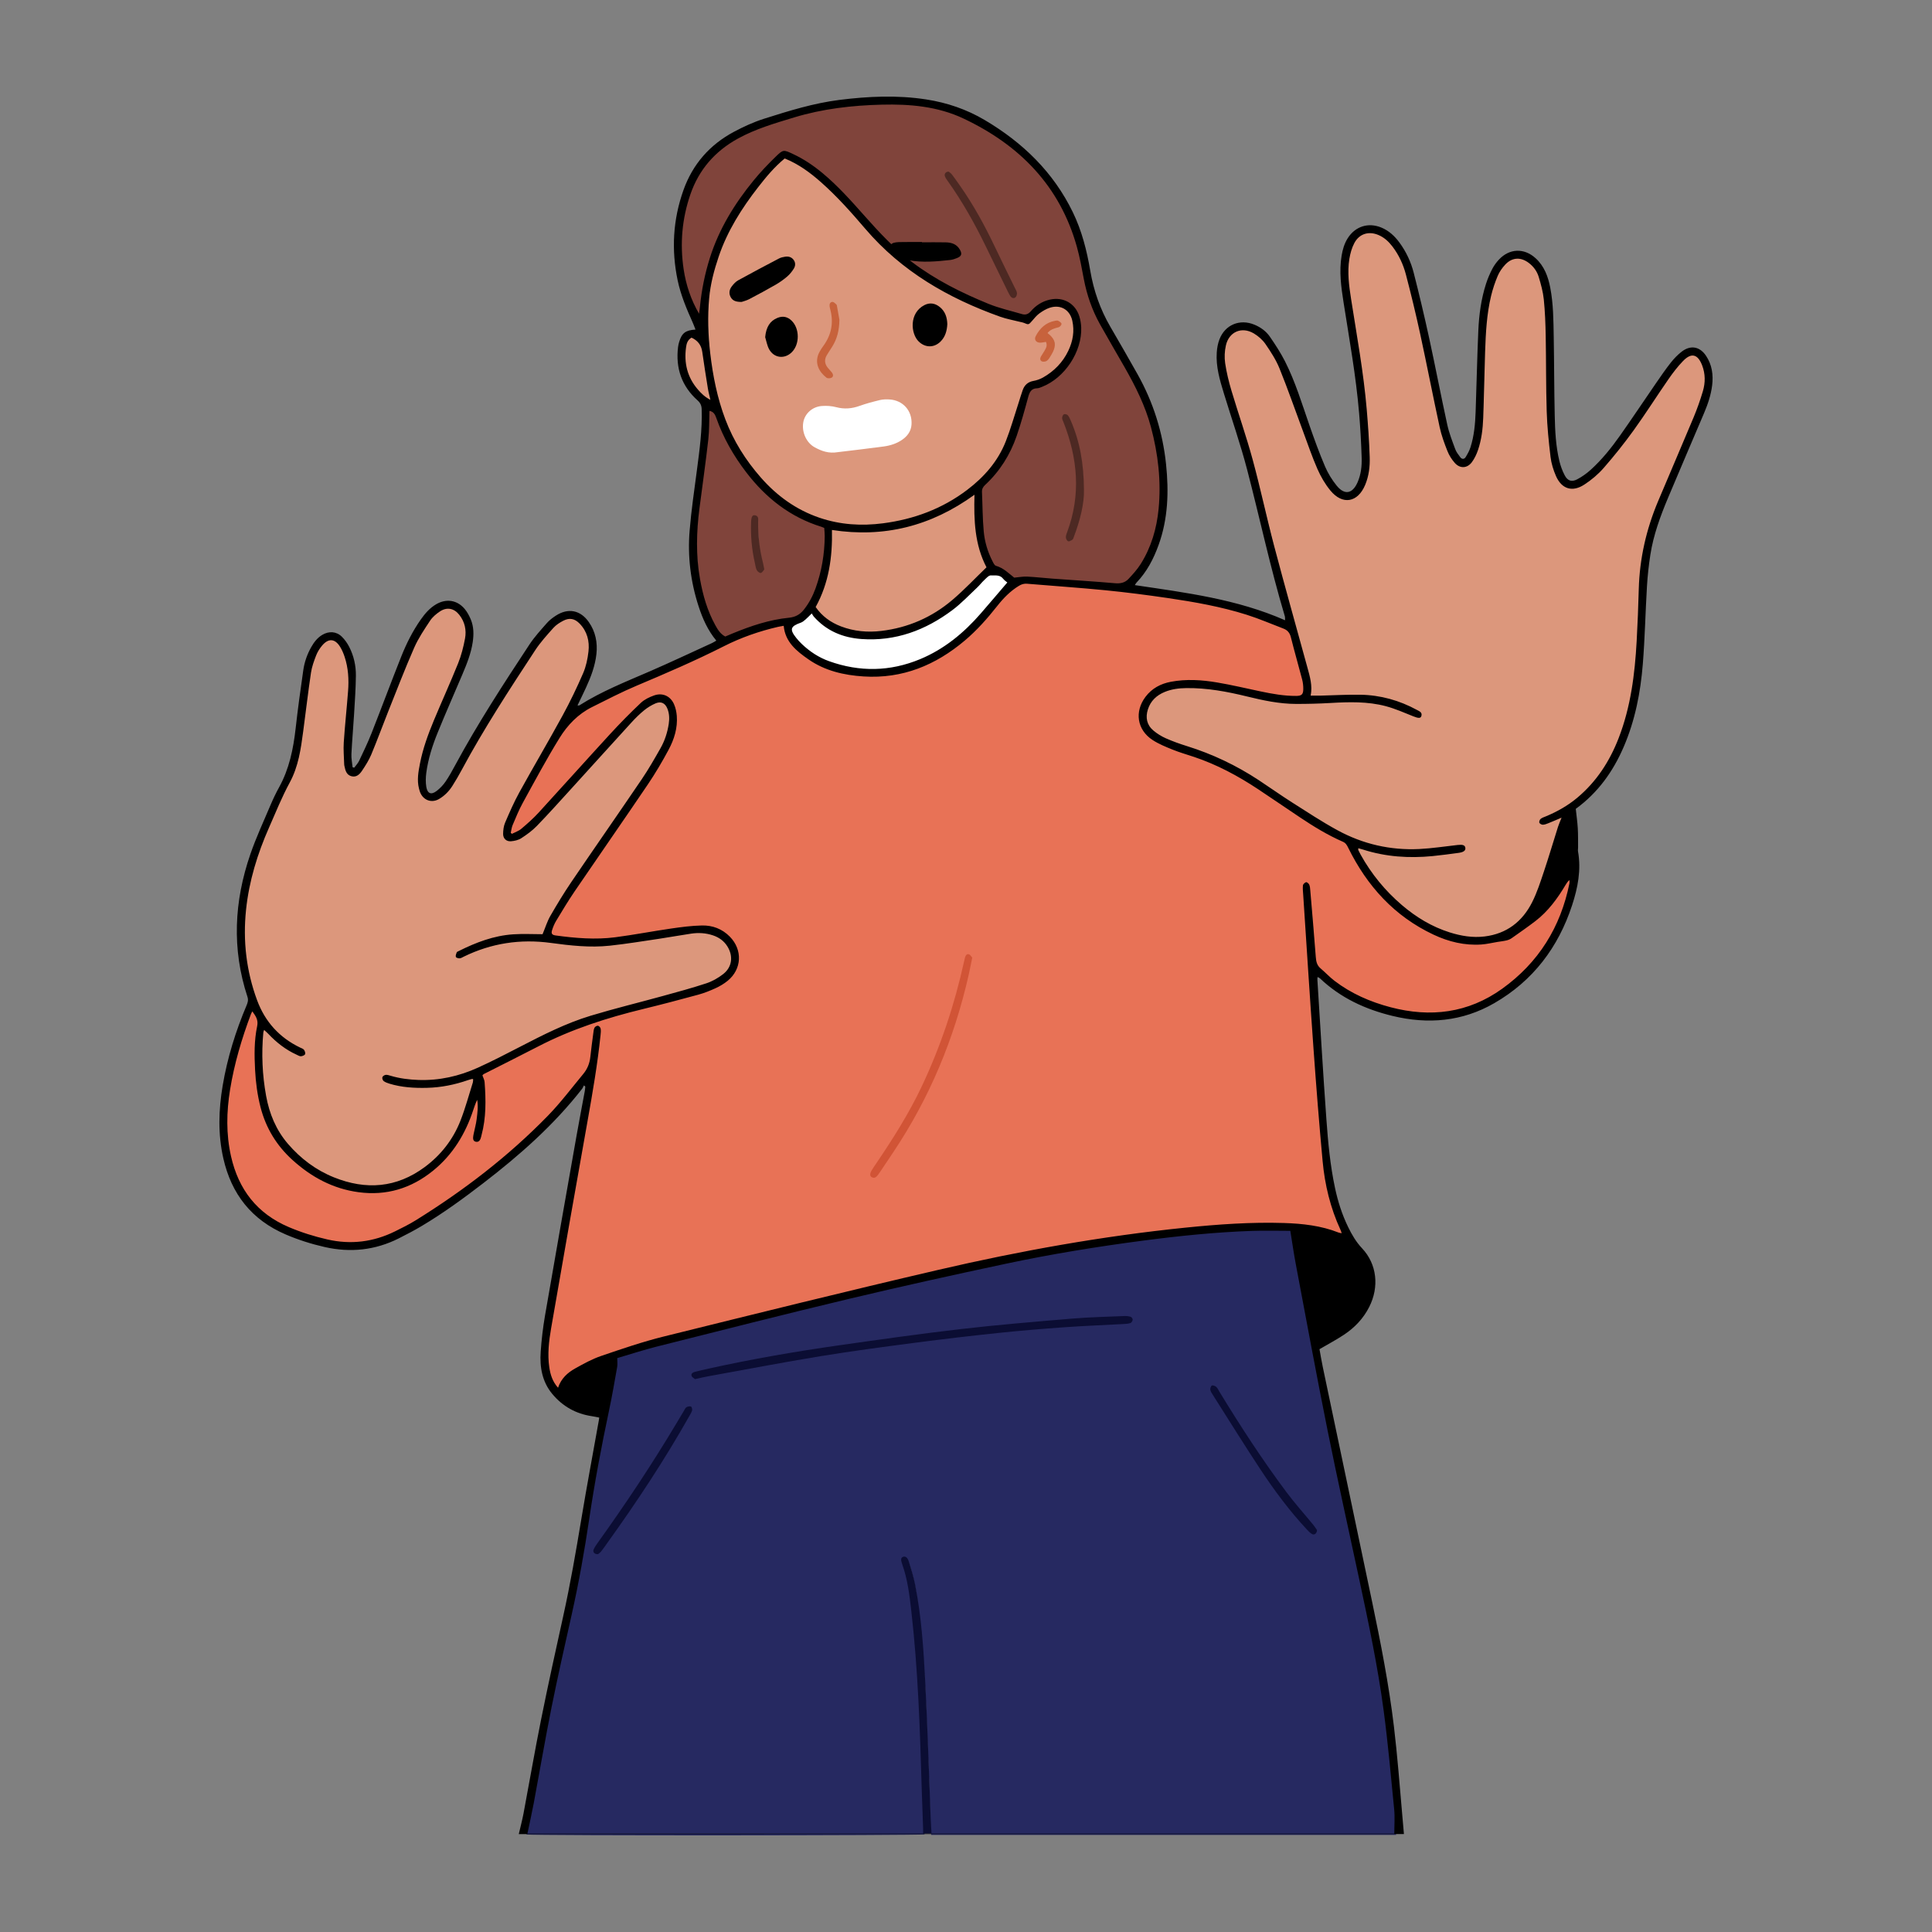 <?xml version="1.0" encoding="utf-8"?>
<!-- Generator: Adobe Illustrator 27.5.0, SVG Export Plug-In . SVG Version: 6.00 Build 0)  -->
<svg version="1.1" xmlns="http://www.w3.org/2000/svg" xmlns:xlink="http://www.w3.org/1999/xlink" x="0px" y="0px"
	 viewBox="0 0 2000 2000" style="enable-background:new 0 0 2000 2000;" xml:space="preserve">
<rect x="0" y="0" width="2000" height="2000" fill="#808080" stroke="none"/>
<g id="Layer_1">
</g>
<g id="Layer_2">
	<g>
		<path style="fill:#E87256;" d="M529.142,864.068c-1.744-4.498-0.243-8.161,1.268-11.495c4.76-10.505,9.448-21.085,14.972-31.193
			c10.532-19.273,21.058-38.593,32.664-57.222c8.852-14.209,20.361-26.453,35.758-33.978c17.527-8.566,35.09-17.122,53.027-24.769
			c26.945-11.487,53.834-23.031,79.93-36.386c18.84-9.641,38.746-16.541,59.325-21.462c2.321-0.555,4.742-0.694,7.569-1.089
			c-0.319,14.979,9.779,23.048,19.441,31.075c14.235,11.825,31.208,17.507,49.267,20.176c44.73,6.61,83.069-7.396,116.798-36.32
			c13.556-11.625,25.004-25.172,36.141-39.014c5.779-7.183,12.802-12.859,20.502-17.835c2.43-1.57,4.759-1.796,7.543-1.556
			c22.06,1.897,44.133,3.651,66.204,5.429c47.974,3.864,95.567,10.331,142.46,21.336c19.888,4.667,39.325,10.77,57.84,19.64
			c4.88,2.338,7.297,5.537,8.576,10.768c3.266,13.354,7.268,26.526,10.769,39.825c1.066,4.047,1.887,8.253,2.066,12.419
			c0.303,7.04-1.935,9.041-8.939,9.124c-14.979,0.177-29.521-2.719-43.987-6.185c-17.688-4.238-35.423-8.357-53.632-9.491
			c-10.838-0.675-21.771-1.291-32.494,1.316c-14.479,3.52-25.482,11.279-30.166,26.067c-3.551,11.21,0.219,22.401,9.593,29.649
			c7.475,5.78,16.005,9.461,24.89,12.423c19.156,6.385,38.358,12.648,56.308,22.109c20.471,10.789,39.483,23.888,58.52,36.95
			c19.778,13.571,39.769,26.785,61.689,36.778c1.427,0.651,3.001,1.971,3.569,3.362c7.307,17.904,18.364,33.401,30.846,47.919
			c14.318,16.654,31.195,30.247,50.649,40.504c18.198,9.595,37.451,15.116,58.21,13.528c5.471-0.419,10.834-2.19,16.262-3.262
			c2.515-0.497,5.094-0.689,7.593-1.245c1.465-0.326,3.024-0.836,4.211-1.71c10.712-7.891,21.869-15.287,31.875-24
			c11.295-9.835,19.303-22.527,26.531-35.61c0.923-1.671,1.932-3.295,2.901-4.941c0.478,0.065,0.957,0.131,1.435,0.196
			c0,1.777,0.225,3.587-0.034,5.325c-3.805,25.477-13.506,48.659-27.916,69.856c-14.033,20.643-31.438,37.887-53.18,50.436
			c-20.209,11.665-41.855,17.437-65.373,17.469c-34.673,0.047-65.954-10.29-94.55-29.157c-7.702-5.082-14.1-12.121-21.232-18.102
			c-2.569-2.154-2.723-4.973-2.945-7.808c-0.966-12.367-1.733-24.75-2.771-37.111c-1.056-12.576-2.299-25.137-3.591-37.691
			c-0.162-1.572-1.126-3.062-1.833-4.887c-4.291,1.926-3.203,5.186-3.109,7.745c0.221,5.972,0.827,11.931,1.307,17.893
			c0.853,10.594,1.776,21.182,2.582,31.78c1.209,15.897,2.44,31.794,3.476,47.703c0.778,11.947,1.183,23.917,1.9,35.868
			c1.075,17.907,2.3,35.804,3.417,53.709c0.676,10.842,1.013,21.712,1.949,32.531c2.537,29.341,4.409,58.768,10.186,87.735
			c2.744,13.761,7.131,27.003,12.64,39.888c1.123,2.627,2.231,5.261,3.8,8.963c-2.399-0.268-4.096-0.105-5.503-0.668
			c-19.488-7.793-39.952-9.888-60.654-10.174c-14.432-0.199-28.901-0.257-43.304,0.535c-18.34,1.008-36.65,2.728-54.934,4.533
			c-15.643,1.545-31.279,3.322-46.835,5.569c-27.847,4.022-55.764,7.766-83.412,12.912c-43.145,8.03-86.162,16.798-129.097,25.896
			c-29.057,6.157-57.93,13.215-86.798,20.23c-57.536,13.98-115.05,28.058-172.498,42.398c-28.616,7.143-57.17,14.617-84.762,25.241
			c-10.572,4.071-21.013,8.486-30.234,15.217c-6.701,4.892-12.898,10.293-14.888,20.531c-2.052-2.855-3.543-4.598-4.667-6.552
			c-4.515-7.849-6.624-16.33-6.855-25.401c-0.403-15.842,1.956-31.409,4.534-46.93c5.011-30.175,10.203-60.322,15.553-90.439
			c6.32-35.576,12.858-71.113,19.355-106.657c5.579-30.521,11.287-61.02,13.979-91.98c0.172-1.973,0.869-3.98,0.622-5.881
			c-0.152-1.169-1.634-2.165-2.519-3.239c-0.77,0.944-2.061,1.806-2.225,2.847c-0.968,6.12-1.657,12.284-2.474,18.428
			c-0.321,2.415-1.026,4.817-1.045,7.228c-0.081,10.43-5.447,18.423-11.428,26.311c-22.935,30.249-49.901,56.554-79.004,80.724
			c-23.401,19.434-47.66,37.766-73.063,54.528c-13.528,8.927-27.384,17.276-42.214,23.966c-20.421,9.213-41.458,12.153-63.572,7.881
			c-19.061-3.682-37.315-9.441-54.591-18.419c-25.389-13.195-40.794-34.145-48.618-61.228c-5.171-17.9-6.512-36.138-5.452-54.676
			c2.037-35.62,12.216-69.283,24.263-102.514c0.351-0.967,1.18-1.761,1.898-2.797c3.985,1.221,4.006,5.255,6.099,7.583
			c2.411,2.682,1.632,5.302,0.823,8.511c-1.341,5.324-2.003,10.908-2.222,16.411c-0.786,19.757-0.409,39.406,3.395,58.987
			c7.517,38.694,30.509,65.184,64.221,83.513c13.403,7.287,27.763,11.788,42.988,13.076c28.304,2.395,52.849-6.612,74.13-25.071
			c18.248-15.828,30.362-35.661,37.913-58.446c1.922-5.801,3.871-11.593,6.05-18.114c1.811,4.464,2.356,13.258,1.354,19.509
			c-1.262,7.87-2.671,15.715-4.008,23.573c-0.183,1.075-0.656,2.252-0.385,3.209c0.254,0.898,1.23,2.051,2.048,2.197
			c0.786,0.14,2.316-0.672,2.583-1.406c1.134-3.117,2.097-6.322,2.802-9.564c3.333-15.322,3.474-30.838,2.268-46.373
			c-0.246-3.168-1.731-6.24-2.92-10.298c0.651-0.548,1.773-1.916,3.218-2.648c17.017-8.621,34.246-16.838,51.102-25.761
			c34.354-18.186,70.736-30.6,108.383-39.836c23.245-5.703,46.346-12.042,69.338-18.696c6.712-1.942,13.284-5.258,19.136-9.131
			c22.207-14.698,16.999-38.973-0.196-50.754c-7.413-5.079-15.85-7.281-24.599-6.803c-10.149,0.554-20.274,1.991-30.343,3.487
			c-20.591,3.058-41.064,7.073-61.729,9.434c-16.525,1.888-33.217,0.657-49.754-1.547c-2.634-0.351-5.296-0.506-7.924-0.892
			c-4.54-0.667-5.999-2.559-4.348-6.79c2.085-5.344,4.276-10.794,7.391-15.564c13.713-21,27.685-41.833,41.732-62.613
			c20.018-29.612,40.328-59.028,60.217-88.726c8.29-12.379,15.323-25.497,18.667-40.248c1.535-6.77,2.211-13.535,0.511-20.405
			c-3.41-13.781-13.731-18.671-26.278-12.113c-10.002,5.228-17.728,13.267-25.208,21.5c-15.96,17.568-31.849,35.201-47.767,52.807
			c-12.343,13.652-24.48,27.498-37.11,40.878c-7.127,7.55-14.919,14.499-22.717,21.371
			C537.352,862.28,533.718,864.264,529.142,864.068z M1002.529,989.039c-0.891,2.14-2.004,4.144-2.574,6.292
			c-4.261,16.078-8.007,32.304-12.678,48.259c-13.343,45.581-32.103,88.826-57.283,129.163
			c-7.989,12.798-16.585,25.217-24.723,37.925c-1.234,1.927-4.457,4.601-1.211,6.726c2.683,1.756,4.167-1.71,5.432-3.566
			c16.375-24.029,32.611-48.164,45.701-74.202c15.772-31.373,28.945-63.831,38.518-97.63c4.404-15.549,7.573-31.448,11.348-47.177
			C1005.589,992.624,1006.339,990.496,1002.529,989.039z"/>
		<path style="fill:#262961;" d="M936.561,1612.877c-2.276,0.878-1.99,2.483-1.313,4.322c6.895,18.719,8.939,38.382,10.726,58.012
			c2.289,25.146,4.127,50.34,5.725,75.54c1.249,19.687,1.882,39.413,2.706,59.126c0.927,22.154,1.835,44.309,2.596,66.468
			c0.257,7.488,0.041,14.993,0.041,22.632c-4.338,1.195-404.876,1.481-412.062,0.112c2.118-9.72,4.474-19.392,6.31-29.162
			c5.773-30.717,11.002-61.54,17.101-92.191c6.49-32.618,13.414-65.159,20.736-97.6c7.032-31.156,13.47-62.414,18.099-94.011
			c6.686-45.642,15.078-90.96,24.617-136.083c2.474-11.705,4.392-23.534,6.325-35.345c0.429-2.62-0.159-5.407-0.333-9.357
			c5.853-1.853,12.674-4.327,19.66-6.171c37.09-9.792,74.131-19.789,111.359-29.031c54.231-13.464,108.552-26.58,162.937-39.411
			c57.613-13.593,115.477-26.073,173.909-35.667c31.256-5.132,62.575-9.97,93.98-14.068c21.509-2.807,43.214-4.111,64.831-6.08
			c20.341-1.853,40.745-2.816,61.14-2.052c18.14,0.679,36.333,1.797,53.737,7.871c8.667,3.025,16.612,7.189,23.562,13.377
			c15.973,14.221,17.554,37.111,9.89,53.843c-6.258,13.664-16.877,23.237-29.146,31.182c-5.906,3.825-11.952,7.57-19.817,9.537
			c-1.039-5.164-2.089-10.046-2.997-14.955c-5.486-29.648-10.873-59.314-16.506-88.934c-0.56-2.945,0.03-6.871-3.764-8.517
			c-3.016,1.364-2.2,3.728-1.836,5.815c4.043,23.146,7.931,46.323,12.259,69.416c7.106,37.914,14.301,75.814,21.848,113.643
			c6.03,30.231,12.659,60.342,18.986,90.513c10.649,50.783,21.499,101.527,31.825,152.376c7.282,35.855,12.612,72.036,16.27,108.46
			c2.414,24.035,5.568,48.007,5.238,72.238c-0.047,3.468-0.006,6.936-0.006,10.796c-160.169,0-320.526,0-481.249,0
			c-0.294-4.263-0.683-8.195-0.817-12.135c-0.51-15.078-0.853-30.162-1.417-45.239c-0.622-16.612-1.439-33.218-2.127-49.828
			c-0.239-5.767-0.273-11.543-0.523-17.31c-1.549-35.863-3.683-71.688-7.978-107.343c-1.883-15.631-4.193-31.217-9.044-46.278
			C940.193,1615.659,940.101,1615.689,936.561,1612.877z M716.336,1422.769c2.358,1.733,3.333,2.979,4.476,3.159
			c1.449,0.228,3.037-0.395,4.56-0.676c39.424-7.257,78.752-15.103,118.301-21.604c35.814-5.887,71.821-10.682,107.831-15.27
			c34.464-4.392,69.019-8.106,103.576-11.716c20.462-2.137,40.988-3.752,61.517-5.12c15.473-1.031,30.998-1.273,46.497-1.934
			c2.191-0.093,4.406-0.41,6.526-0.953c0.857-0.22,2.214-1.555,2.079-1.982c-0.342-1.081-1.225-2.33-2.219-2.774
			c-1.127-0.503-2.616-0.289-3.941-0.234c-5.971,0.25-11.941,0.534-17.909,0.844c-18.136,0.942-36.3,1.532-54.399,2.947
			c-22.498,1.759-44.971,3.95-67.404,6.417c-30.137,3.314-60.294,6.578-90.318,10.755c-42.54,5.917-85.04,12.202-127.415,19.19
			c-27.09,4.468-53.928,10.462-80.864,15.849C724.075,1420.298,721.019,1421.42,716.336,1422.769z M1253.887,1436.629
			c1.128,2.195,1.949,3.971,2.92,5.66c18.03,31.38,37.882,61.588,58.75,91.136c12.162,17.221,25.06,33.873,39.339,49.403
			c1.705,1.855,3.658,6.048,6.752,3.155c2.532-2.368-0.975-4.564-2.586-6.471c-6.291-7.45-12.889-14.657-18.889-22.332
			c-24.623-31.503-46.537-64.882-67.798-98.704c-4.131-6.572-8.141-13.221-12.219-19.827
			C1258.889,1436.595,1257.742,1434.186,1253.887,1436.629z M713.312,1456.199c-2.034,3.051-3.926,5.729-5.657,8.507
			c-15.473,24.834-30.519,49.946-46.494,74.452c-13.192,20.236-27.493,39.749-41.246,59.621c-1.671,2.415-4.166,4.68-2.833,8.933
			c1.588-0.654,3.122-0.895,4.078-1.768c1.45-1.327,2.557-3.051,3.708-4.679c25.094-35.491,49.987-71.118,72.119-108.575
			c5.976-10.114,11.789-20.325,17.722-30.464C715.874,1460.233,717.116,1458.374,713.312,1456.199z"/>
		<path style="fill:#DC977C;" d="M1595.93,852.317c8.241,0.152,14.65-5.94,22.518-7.678c0.244,0.679,0.791,1.414,0.606,1.8
			c-8.286,17.321-12.777,35.91-18.218,54.183c-3.484,11.7-7.094,23.351-12.85,34.211c-9.427,17.786-23.226,30.278-43.199,34.649
			c-16.722,3.66-33.077,1.072-48.976-4.783c-18.152-6.685-34.04-17.017-48.451-29.852c-16.43-14.634-29.572-31.801-40.225-50.956
			c-1.146-2.06-1.961-4.304-3.699-8.176c19.737,6.03,38.1,10.354,57.239,10.219c28.225-0.199,51.144-3.193,55.592-7.692
			c-0.631-3.003-2.908-2.956-5.186-2.677c-12.296,1.507-24.549,3.544-36.886,4.47c-14.41,1.082-28.799-0.06-43.036-2.777
			c-25.033-4.779-47.639-15.408-68.867-29.069c-18.667-12.013-36.968-24.594-55.464-36.875
			c-23.228-15.422-47.723-28.234-74.499-36.447c-7.631-2.341-15.149-5.114-22.554-8.097c-4.29-1.728-8.353-4.099-12.342-6.477
			c-12.297-7.331-15.067-22.618-4.735-35.706c5.223-6.617,12.333-10.098,20.283-11.841c9.826-2.154,19.842-2.002,29.823-1.336
			c21.999,1.468,43.291,6.882,64.663,11.814c14.329,3.306,28.895,4.763,43.53,4.645c12.163-0.099,24.309-1.541,36.477-1.966
			c26.432-0.924,52.304,1.501,76.354,13.893c1.964,1.012,4.213,1.469,6.636,2.287c0.821-4.367-1.972-5.102-3.917-6.13
			c-10.835-5.726-22.178-10.129-34.182-12.77c-16.207-3.565-32.624-3.292-49.05-2.747c-9.025,0.299-18.043,0.821-27.672,1.271
			c2.292-8.427,1.076-15.745-0.975-23.084c-8.296-29.683-16.789-59.317-24.606-89.127c-9.058-34.544-17.719-69.197-26.109-103.91
			c-7.36-30.454-16.52-60.344-26.44-90.035c-4.495-13.454-8.973-26.981-10.075-41.249c-0.39-5.051-0.488-10.324,0.507-15.248
			c3.656-18.104,21.119-24.128,35.66-12.558c8.188,6.516,13.86,15.119,18.088,24.401c6.795,14.917,13.121,30.079,18.902,45.418
			c8.058,21.381,15.14,43.131,23.226,64.501c3.922,10.365,9.009,20.328,17.106,28.314c0.949,0.936,1.849,1.938,2.889,2.762
			c8.292,6.572,16.513,5.954,23.509-2.048c7.096-8.115,9.018-18.177,9.597-28.479c1.259-22.404-1.544-44.594-3.649-66.845
			c-3.492-36.901-10.805-73.217-15.969-109.856c-1.885-13.377-2.981-26.929-0.57-40.418c0.619-3.461,1.569-6.945,2.938-10.176
			c5.691-13.438,19.372-17.828,31.946-10.364c6.447,3.827,11.252,9.317,15.124,15.646c6.788,11.094,11.183,23.234,13.966,35.801
			c7,31.607,13.486,63.328,20.159,95.008c4.752,22.564,8.639,45.333,15.856,67.311c1.175,3.579,2.507,7.134,4.125,10.53
			c1.423,2.988,3.066,5.959,5.104,8.55c6.105,7.758,13.72,7.584,18.679-1.026c3.15-5.469,5.676-11.694,6.748-17.881
			c2.076-11.973,3.501-24.128,4.146-36.264c0.859-16.17,0.597-32.397,1.035-48.594c0.576-21.279,1.418-42.55,5.652-63.507
			c1.894-9.374,4.338-18.578,8.985-27.04c0.853-1.554,1.682-3.134,2.684-4.591c10.03-14.59,25.65-14.826,36.199-0.523
			c4.298,5.827,6.957,12.482,7.952,19.554c1.418,10.075,2.833,20.229,3.073,30.376c0.776,32.858,0.637,65.739,1.615,98.589
			c0.507,17.016,1.006,34.165,4.894,50.874c1.397,6,3.278,12.047,6.006,17.543c5.341,10.762,14.593,13.235,25.054,7.377
			c7.431-4.161,13.727-9.744,19.497-15.951c20.642-22.207,37.433-47.287,54.13-72.447c6.383-9.617,12.811-19.216,19.592-28.553
			c3.503-4.823,7.495-9.403,11.845-13.473c7.332-6.861,14.046-5.32,18.714,3.577c4.582,8.733,4.58,18.031,2.999,27.279
			c-2.565,15.007-9.423,28.576-15.253,42.469c-12.015,28.63-24.343,57.136-35.907,85.948c-8.383,20.886-13.746,42.644-14.856,65.262
			c-0.957,19.485-1.676,38.981-2.684,58.463c-1.848,35.72-5.146,71.231-17.245,105.262c-10.992,30.915-28.302,57.286-56.173,75.583
			c-7.005,4.599-14.883,7.865-22.34,11.779c-2.019,1.06-3.971,2.25-5.953,3.381C1595.337,850.787,1595.634,851.552,1595.93,852.317z
			"/>
		<path style="fill:#DC977C;" d="M564.514,968.209c-5.264-0.265-10.087-0.597-14.916-0.734c-25.452-0.721-49.072,6.235-71.66,17.337
			c-1.962,0.965-5.663,1.571-4.288,4.727c1.579,3.624,4.261,0.554,6.098-0.342c26.608-12.981,54.667-17.901,84.069-15.211
			c9.917,0.907,19.791,2.29,29.682,3.469c25.376,3.026,50.41-0.07,75.365-4.3c12.67-2.148,25.262-4.776,37.958-6.742
			c8.938-1.384,17.934-2.682,27.057-0.747c7.169,1.52,13.432,4.382,18.425,9.87c8.286,9.109,9.072,25.957-2.922,34.814
			c-6.158,4.547-12.812,8.038-20.116,10.093c-17.912,5.039-35.832,10.068-53.859,14.672c-28.802,7.356-57.877,13.962-85.198,25.92
			c-20.503,8.974-40.519,19.098-60.524,29.163c-19.834,9.978-39.365,20.631-61.265,25.521c-21.529,4.807-43.059,5.216-64.42-1.162
			c-2.4-0.716-4.746-1.69-6.38,1.287c0.59,3.328,3.506,3.996,5.952,4.485c8.233,1.648,16.492,3.441,24.831,4.231
			c20.636,1.953,40.547-1.768,59.896-8.898c0.622-0.229,1.265-0.435,1.917-0.535c0.418-0.064,0.868,0.085,1.856,0.208
			c-0.15,1.398-0.165,2.831-0.473,4.198c-4.163,18.449-9.392,36.568-18.791,53.119c-14.456,25.459-34.56,44.36-63.448,52.255
			c-20.761,5.673-41.251,3.818-61.182-3.939c-22.243-8.656-40.629-22.542-54.949-41.7c-10.907-14.591-16.252-31.374-19.166-49.092
			c-3.037-18.468-3.082-37.086-2.622-55.717c0.07-2.849,0.742-5.686,1.203-8.518c0.056-0.346,0.535-0.623,1.449-1.622
			c1.529,1.317,3.275,2.497,4.618,4.03c8.159,9.312,17.87,16.551,28.946,21.995c1.581,0.777,3.232,1.57,4.936,1.864
			c0.78,0.135,2.177-0.727,2.539-1.494c0.344-0.729,0.04-2.346-0.568-2.829c-1.542-1.224-3.372-2.121-5.163-2.99
			c-22.409-10.864-36.826-28.609-44.869-51.909c-6.183-17.911-9.688-36.284-11.078-55.212c-2.111-28.748,2.384-56.572,10.416-83.971
			c6.951-23.713,17.542-45.981,27.864-68.335c3.886-8.415,8.411-16.544,12.094-25.042c4.979-11.49,6.946-23.795,8.526-36.137
			c2.786-21.752,5.434-43.522,8.345-65.257c1.182-8.823,3.469-17.444,7.945-25.216c1.959-3.401,4.532-6.608,7.399-9.29
			c4.893-4.577,11.525-3.895,15.811,1.35c4.751,5.813,7.083,12.769,8.609,19.989c2.834,13.409,2.017,26.953,1.04,40.455
			c-1.055,14.575-2.606,29.114-3.629,43.691c-0.431,6.134-0.277,12.335,0.035,18.483c0.154,3.041,0.847,6.214,2.039,9.011
			c2.417,5.671,7.373,6.851,11.639,2.449c3.34-3.448,6.406-7.532,8.358-11.887c6.072-13.546,11.703-27.296,17.235-41.075
			c10.082-25.108,19.598-50.45,30.092-75.382c5.498-13.062,12.212-25.694,22.64-35.793c4.105-3.976,8.696-6.704,14.742-6.591
			c5.299,0.1,9.388,2.173,12.58,6.265c5.51,7.061,6.842,15.274,6.311,23.893c-0.565,9.176-3.132,17.923-6.684,26.333
			c-7.587,17.965-15.508,35.789-23.052,53.771c-7.389,17.61-14.284,35.415-17.777,54.308c-1.289,6.973-2.495,14.034-0.635,21.045
			c0.831,3.133,2.091,6.418,4.057,8.929c3.91,4.993,9.343,5.617,14.712,2.396c6.641-3.985,11.682-9.604,15.494-16.213
			c5.874-10.185,11.081-20.765,17.164-30.817c16.429-27.147,33.02-54.2,49.857-81.096c7.649-12.219,15.701-24.22,24.219-35.845
			c4.54-6.196,10.197-11.666,15.875-16.892c2.649-2.437,6.381-4.283,9.914-5.047c7.022-1.517,12.963,0.667,17.396,6.857
			c7.225,10.087,8.356,21.287,6.451,33.001c-2.825,17.37-10.667,32.905-19.015,48.052c-16.383,29.725-33.51,59.039-49.942,88.738
			c-6,10.845-10.999,22.254-16.233,33.509c-1.385,2.978-2.262,6.286-2.82,9.537c-1.167,6.797,3.807,11.362,10.456,9.427
			c3.347-0.974,6.523-2.783,9.535-4.611c9.63-5.844,16.777-14.458,24.304-22.573c12.815-13.817,25.384-27.863,38.016-41.849
			c13.232-14.651,26.304-29.45,39.669-43.979c6.902-7.503,14.126-14.733,21.535-21.737c3.015-2.85,6.681-5.257,10.447-7.018
			c8.992-4.205,15.161-1.081,17.226,8.7c1.733,8.213,0.464,16.353-2.015,24.294c-3.399,10.892-8.693,20.933-14.881,30.4
			c-12.75,19.508-25.874,38.773-38.944,58.07c-19.666,29.036-39.57,57.913-59.044,87.077
			C572.438,945.722,566.495,955.711,564.514,968.209z"/>
		<path style="fill:#DC977C;" d="M1065.269,334.451c1.635-1.977,3.38-4.232,5.276-6.352c4.664-5.214,10.019-9.26,17.028-11.014
			c13.239-3.314,24.144,4.455,25.055,18.135c1.725,25.897-10.249,44.173-31.925,56.875c-2.793,1.637-6.128,2.558-9.333,3.232
			c-5.804,1.222-9.473,4.452-11.179,10.099c-3.909,12.936-7.672,25.921-11.859,38.766c-5.483,16.821-13.389,32.426-25.383,45.601
			c-15.937,17.507-35.127,30.558-56.893,39.696c-26.583,11.161-54.402,16.35-83.173,14.494
			c-30.641-1.977-57.711-13.383-80.733-33.831c-23.335-20.726-40.295-45.972-51.606-74.967
			c-7.928-20.322-12.528-41.503-15.082-63.152c-1.873-15.875-3.031-31.767-2.676-47.778c0.613-27.681,6.895-54.016,18.709-78.973
			c13.515-28.55,31.897-53.743,53.866-76.367c0.619-0.638,1.241-1.275,1.889-1.882c5.332-4.986,5.276-4.861,12.076-1.67
			c14.258,6.691,26.598,16.164,37.537,27.23c14.656,14.826,28.809,30.168,42.782,45.647c22.8,25.258,48.464,46.735,78.806,62.484
			c18.134,9.413,36.377,18.538,55.759,25.092c7.123,2.409,14.537,3.954,21.809,5.929
			C1058.742,332.486,1061.439,333.328,1065.269,334.451z M1083.044,345.844c0.517-1.003,0.757-2.353,1.52-2.793
			c3-1.728,6.148-3.206,9.276-4.703c1.833-0.878,4.696-0.704,3.904-4.068c-8.501-1.995-23.08,7.153-23.977,15.262
			c-0.131,1.187,1.42,2.974,2.653,3.755c0.861,0.545,2.524-0.071,3.802-0.308c4.928-0.916,6.722,0.799,5.006,5.598
			c-1.317,3.683-3.743,6.956-5.345,10.558c-0.498,1.12,0.087,2.72,0.176,4.101c1.346-0.396,3.4-0.375,3.917-1.257
			c2.653-4.524,5.198-9.161,7.203-13.998c1.285-3.1-0.337-6.189-2.5-8.483C1087.254,347.998,1085.122,347.152,1083.044,345.844z"/>
		<path style="fill:#80443B;" d="M1050.161,599.551c-0.991-0.852-2.73-2.56-4.68-3.977c-3.4-2.471-6.638-5.731-10.479-6.893
			c-5.217-1.579-7.497-5.023-9.386-9.403c-4.697-10.89-7.508-22.324-8.6-34.049c-1.006-10.803-1.011-21.699-1.462-32.554
			c-0.223-5.375,1.475-9.693,5.603-13.512c16.058-14.858,25.969-33.62,32.789-54.076c3.638-10.912,6.404-22.116,9.594-33.179
			c0.672-2.331,1.127-4.833,2.337-6.866c0.884-1.485,2.739-3.131,4.339-3.34c20.813-2.721,47.324-30.298,48.03-55.888
			c0.121-4.377,0.406-8.852-0.295-13.133c-3.066-18.717-21.071-27.476-37.802-18.408c-3.453,1.872-7.005,4.256-9.369,7.294
			c-4.257,5.47-9.063,5.681-15.234,4.332c-13.719-3.001-26.928-7.374-39.683-13.154c-21.037-9.533-41.825-19.528-61.036-32.519
			c-18.873-12.762-35.259-28.247-50.579-45.016c-14.518-15.89-28.976-31.873-44.226-47.044
			c-12.955-12.887-27.809-23.456-45.134-30.034c-0.813-0.309-1.647-0.561-3.158-1.072c-25.722,21.293-45.126,47.864-60.95,77.101
			c-15.944,29.458-23.135,61.514-25.388,95.998c-1.641-1.719-2.696-2.41-3.173-3.384c-14.141-28.868-19.21-59.436-15.893-91.25
			c2.084-19.99,7.298-39.224,18.017-56.593c10.315-16.713,24.698-28.887,41.934-37.952c18.382-9.668,38.079-15.648,58.021-21.003
			c12.629-3.391,25.12-7.39,38.227-8.604c13.89-1.286,27.791-2.446,41.686-3.673c2.862-0.253,5.721-0.807,8.58-0.795
			c22.651,0.095,45.15,1.356,67.118,7.717c22.941,6.643,43.349,18.033,62.13,32.504c23.081,17.783,42.763,38.652,57.171,64.193
			c10.909,19.338,17.551,40.168,21.657,61.888c3.091,16.354,5.711,32.894,13.122,48.001c5.955,12.137,12.32,24.099,19.058,35.818
			c11.394,19.817,23.272,39.355,32.056,60.551c9.083,21.915,14.145,44.794,15.934,68.371c0.805,10.604,1.291,21.306,0.833,31.916
			c-1.089,25.216-7.289,49.05-21.47,70.326c-2.079,3.119-4.663,5.915-7.134,8.755c-5.391,6.197-11.427,9.133-20.394,7.937
			c-15.338-2.046-30.911-2.286-46.375-3.434c-14.124-1.049-28.221-2.485-42.355-3.34
			C1059.858,597.848,1055.488,598.957,1050.161,599.551z M1049.4,307.853c4.842-2.704,2.597-5.154,1.517-7.392
			c-6.934-14.367-14.04-28.651-20.874-43.065c-12.474-26.31-26.895-51.457-44.242-74.874c-1.07-1.445-2.637-2.521-3.973-3.769
			c-0.469,0.248-0.938,0.495-1.406,0.743c0.13,1.318-0.123,2.847,0.466,3.91c1.389,2.509,3.159,4.811,4.81,7.171
			c13.501,19.3,24.86,39.85,35.331,60.901c8.388,16.864,16.526,33.852,24.834,50.755
			C1046.79,304.122,1048.106,305.819,1049.4,307.853z M1103.762,429.282c-3.621,2.066-2.284,4.198-1.407,6.174
			c5.603,12.624,9.219,25.816,11.185,39.457c2.7,18.726,3.395,37.483-0.842,56.068c-1.717,7.529-4.445,14.824-6.634,22.249
			c-0.648,2.198-2.089,4.713,2.148,6.468c1.085-1.902,2.493-3.763,3.288-5.856c7.553-19.878,11.171-40.23,9.611-61.7
			c-1.448-19.917-5.797-38.893-13.727-57.117C1106.486,432.963,1104.971,431.17,1103.762,429.282z"/>
		<path style="fill:#80443B;" d="M855.339,545.63c0.848,26.504-2.322,51.781-14.435,75.274c-2.607,5.056-5.969,9.976-9.966,13.976
			c-2.772,2.774-7.109,5.125-10.953,5.49c-17.622,1.675-34.308,6.699-50.768,12.755c-4.992,1.836-9.941,3.829-14.771,6.05
			c-2.606,1.198-4.816,1.186-6.563-0.998c-3.018-3.774-6.292-7.466-8.595-11.666c-8.634-15.748-13.456-32.853-15.684-50.534
			c-1.658-13.152-2.835-26.504-2.527-39.728c0.334-14.339,2.471-28.652,4.12-42.942c2.411-20.89,5.212-41.734,7.578-62.629
			c0.746-6.584,0.655-13.264,0.893-19.903c0.086-2.394,0.014-4.795,0.014-7.725c5.181,1.18,7.941,3.768,9.412,8.081
			c7.9,23.173,20.304,43.823,35.764,62.653c18.981,23.119,41.987,40.616,70.887,49.636
			C851.407,543.939,852.996,544.697,855.339,545.63z M787.913,592.138c3.217-2.226,2.204-4.921,1.701-7.492
			c-1.271-6.5-3.01-12.943-3.758-19.5c-0.924-8.103-1.029-16.3-1.505-24.455c-0.134-2.302,0.563-5.043-3.711-6.071
			c-2.836,8.649-1.4,17.375-0.838,25.926C780.881,576.991,783.905,588.144,787.913,592.138z"/>
		<path style="fill:#DC977C;" d="M843.345,628.326c7.426-12.265,11.61-25.559,14.304-39.304c2.683-13.69,3.914-27.558,2.885-41.979
			c55.16,9.279,104.229-3.942,149.572-37.054c0.135,4.613,0.357,7.827,0.301,11.036c-0.27,15.372,0.551,30.652,4.942,45.473
			c2.125,7.171,5.067,14.099,7.723,21.368c-16.153,14.788-29.978,32.344-49.01,44.365c-19.494,12.313-40.422,20.405-63.353,22.411
			c-16.306,1.427-32.344-0.42-47.211-8.246C855.494,642.182,848.704,636.676,843.345,628.326z"/>
		<path style="fill:#FFFFFF;" d="M840.867,633.744c2.426,2.659,4.595,5.474,7.193,7.813c14.14,12.732,30.888,18.531,49.817,18.93
			c36.215,0.763,67.149-12.703,94.5-35.271c8.515-7.026,15.807-15.537,23.656-23.37c1.416-1.413,2.685-3.016,4.266-4.207
			c1.907-1.438,4.423-3.909,6.059-3.495c3.849,0.974,8.314-1.64,11.711,2.379c2.222,2.628,5.334,4.504,7.71,6.441
			c-8.821,10.033-17.106,19.825-25.801,29.237c-8.117,8.787-16.134,17.789-25.14,25.606c-19.742,17.135-42.128,29.525-68.308,33.744
			c-27.128,4.372-53.517,2.236-78.334-10.571c-9.953-5.136-18.764-11.842-25.318-21.135c-1.018-1.443-1.994-2.962-2.69-4.576
			c-2.081-4.823-1.181-7.281,3.471-9.733c3.074-1.62,6.398-2.843,9.257-4.769C835.629,638.939,837.883,636.428,840.867,633.744z"/>
		<path style="fill:#919191;" d="M623.825,1459.419c-7.12,0.729-13.571-0.713-19.92-2.79c-1.01-0.33-1.953-0.96-2.831-1.587
			c-2.649-1.893-5.231-3.88-7.881-5.772c-0.898-0.641-1.962-1.045-2.879-1.663c-5.755-3.881-6.796-8.289-3.217-14.184
			c1.025-1.689,2.219-3.408,3.716-4.656c12.478-10.395,27.204-16.306,42.419-21.569
			C634.206,1413.397,629.12,1441.266,623.825,1459.419z"/>
		<path style="fill:#DC977C;" d="M737.684,416.275c-1.683-0.62-2.797-0.792-3.627-1.371c-19.632-13.683-28.579-34.812-23.964-57.748
			c0.7-3.48,1.554-7.409,5.462-8.474c3.987-1.086,6.509,2.087,8.785,4.792c2.588,3.074,3.924,6.541,4.551,10.728
			c2.355,15.741,5.324,31.39,8.053,47.074C737.193,412.71,737.372,414.156,737.684,416.275z"/>
		<path style="fill:#919191;" d="M1626.149,847.295c1.957,7.043,1.847,14.326,1.516,21.537c-0.077,1.675-2.354,3.25-4.059,5.436
			c0.005,0.05-0.219,1.146,0.226,1.741c3.63,4.859,2.66,9.937,1.066,15.155c-5.487,17.96-15.984,32.936-27.966,47.014
			c-1.006,1.182-2.609,1.856-3.935,2.766c-0.372-0.305-0.745-0.609-1.118-0.914c1.241-2.64,2.516-5.264,3.717-7.922
			c7.139-15.797,11.283-32.571,16.135-49.125c2.984-10.181,6.559-20.19,9.967-30.243c0.675-1.989,1.804-3.824,2.724-5.731
			C1624.997,847.104,1625.573,847.199,1626.149,847.295z"/>
		<g>
			<path style="fill:#D15436;" d="M1006.465,991.379c-1.354,6.555-2.429,12.225-3.701,17.85
				c-14.895,65.871-40.407,127.232-77.994,183.454c-4.32,6.463-8.628,12.934-12.953,19.394c-0.865,1.292-1.734,2.586-2.683,3.815
				c-1.668,2.161-3.433,4.386-6.608,2.783c-2.153-1.087-2.248-3.562-0.224-7.044c1.449-2.492,3.14-4.845,4.758-7.236
				c17.312-25.591,33.829-51.635,47.075-79.65c19.64-41.538,34.048-84.818,43.915-129.652c0.286-1.299,0.557-2.603,0.914-3.883
				c0.585-2.099,1.853-4.044,4.125-3.316C1004.552,988.365,1005.529,990.355,1006.465,991.379z"/>
			<path style="fill:#0B0D33;" d="M719.426,1427.646c-1.013-0.916-3.024-1.889-3.497-3.357c-0.736-2.282,1.28-3.617,3.333-4.144
				c4.727-1.213,9.484-2.311,14.25-3.364c44.888-9.922,90.162-17.743,135.658-24.205c41.979-5.962,83.974-11.929,126.09-16.79
				c38.153-4.404,76.457-7.568,114.736-10.78c17.918-1.504,35.934-1.868,53.91-2.651c2.172-0.094,4.456,0.148,6.521,0.781
				c0.967,0.296,2.207,1.956,2.122,2.887c-0.118,1.281-1.128,3.158-2.195,3.534c-2.246,0.792-4.77,0.929-7.194,1.062
				c-20.182,1.109-40.387,1.868-60.545,3.299c-22.812,1.62-45.618,3.482-68.361,5.865c-28.704,3.009-57.38,6.356-85.997,10.098
				c-32.795,4.288-65.606,8.599-98.241,13.937c-38.981,6.376-77.786,13.837-116.66,20.868
				C728.992,1425.475,724.676,1426.522,719.426,1427.646z"/>
			<path style="fill:#0B0D33;" d="M1363.375,1583.974c-0.197,3.679-2.953,5.447-5.317,3.996c-2.033-1.248-3.752-3.09-5.402-4.864
				c-17.915-19.258-33.57-40.314-48.02-62.207c-16.759-25.391-32.801-51.256-49.121-76.936c-1.064-1.675-2.311-3.454-2.609-5.322
				c-0.222-1.396,0.574-3.847,1.601-4.309c1.123-0.506,3.394,0.328,4.509,1.317c1.435,1.272,2.238,3.267,3.278,4.973
				c21.749,35.686,44.516,70.706,69.549,104.181c8.77,11.727,18.599,22.661,27.893,33.999
				C1361.236,1580.634,1362.473,1582.681,1363.375,1583.974z"/>
			<path style="fill:#0B0D33;" d="M619.052,1608.861c-3.66,0.211-5.655-2.212-4.513-4.826c1.141-2.612,2.837-5.017,4.514-7.353
				c28.646-39.917,55.834-80.794,81.025-122.988c2.619-4.387,5.221-8.786,7.864-13.159c0.802-1.328,1.453-3.014,2.655-3.759
				c1.286-0.797,3.329-1.221,4.674-0.751c0.808,0.282,1.509,2.732,1.202,3.939c-0.532,2.093-1.813,4.017-2.9,5.944
				c-25.583,45.343-54.257,88.689-84.6,130.956c-2.203,3.068-4.317,6.207-6.662,9.162
				C621.276,1607.331,619.764,1608.258,619.052,1608.861z"/>
			<path style="fill:#C7623C;" d="M1082.771,353.923c-2.175,0.311-4.121,0.812-6.069,0.822c-4.059,0.021-6.407-3.109-4.571-6.677
				c4.236-8.23,10.508-14.236,20.023-15.979c1.076-0.197,2.419-0.486,3.265-0.033c1.397,0.748,3.365,1.994,3.461,3.163
				c0.093,1.142-1.661,3.221-2.945,3.547c-4.364,1.108-8.6,2.164-11.506,5.993c8.689,6.817,9.724,12.979,3.767,22.828
				c-1.257,2.078-2.494,4.378-4.333,5.82c-1.249,0.98-3.826,1.339-5.282,0.725c-2.084-0.879-2.095-3.21-0.95-5.18
				c1.226-2.107,2.672-4.089,3.855-6.218C1082.876,360.237,1084.438,357.707,1082.771,353.923z"/>
			<path style="fill:#4D2923;" d="M982.099,177.676c0.8,0.695,2.311,1.643,3.334,2.968c2.71,3.51,5.227,7.17,7.788,10.794
				c14.509,20.541,26.462,42.535,37.22,65.227c6.555,13.826,13.401,27.514,20.093,41.275c0.869,1.787,2.05,3.595,2.247,5.48
				c0.152,1.458-0.583,3.6-1.686,4.462c-1.767,1.382-3.867,0.562-5.156-1.309c-1-1.451-1.803-3.051-2.58-4.64
				c-7.594-15.54-15.187-31.082-22.737-46.644c-11.542-23.792-24.454-46.78-39.842-68.328c-1.021-1.43-2.081-2.932-2.641-4.566
				C977.312,179.979,979.037,177.613,982.099,177.676z"/>
			<path style="fill:#4D2923;" d="M1122.112,507.339c0.349,13.596-3.891,31.196-10.439,48.345c-0.393,1.029-0.666,2.371-1.448,2.925
				c-1.31,0.927-3.224,2.109-4.441,1.737c-1.145-0.35-2.321-2.54-2.394-3.977c-0.096-1.892,0.714-3.897,1.405-5.753
				c14.308-38.444,10.843-76.259-3.932-113.691c-0.566-1.435-1.435-2.938-1.374-4.377c0.056-1.319,0.887-3.23,1.917-3.704
				c1.005-0.462,3.192,0.134,3.975,1.035c1.412,1.624,2.298,3.765,3.172,5.79C1117.735,456.971,1121.947,479.285,1122.112,507.339z"
				/>
			<path style="fill:#4D2923;" d="M791.193,589.423c-0.834,0.958-1.914,3.196-3.541,3.713c-1.056,0.335-3.539-1.523-4.261-2.962
				c-1.158-2.306-1.411-5.074-2.005-7.656c-3.194-13.888-4.396-27.962-3.851-42.19c0.207-5.401,1.352-7.412,4.059-6.906
				c4.121,0.77,3.231,4.229,3.203,6.938c-0.148,14.246,1.495,28.263,4.984,42.074C790.268,584.361,790.575,586.333,791.193,589.423z
				"/>
			<path style="fill:#FFFFFF;" d="M867.512,468.042c-9.743,1.694-17.038-1.172-23.874-4.832
				c-9.039-4.839-13.874-16.064-12.061-26.142c1.593-8.855,9.199-15.971,19.067-16.773c4.985-0.405,10.275-0.028,15.101,1.239
				c8.318,2.183,16.084,1.517,24.074-1.348c6.86-2.46,13.953-4.336,21.046-6.045c3.173-0.765,6.617-0.826,9.904-0.628
				c14.076,0.844,23.69,11.736,22.844,25.804c-0.417,6.931-4.109,12.051-9.66,15.901c-5.775,4.005-12.385,6.06-19.216,6.985
				C898.478,464.405,882.171,466.251,867.512,468.042z"/>
			<path d="M767.775,312.541c-5.646,0.069-9.176-1.065-11.264-4.744c-2.212-3.896-1.595-7.886,0.968-11.278
				c1.843-2.439,4.088-4.916,6.712-6.366c13.988-7.73,28.128-15.188,42.285-22.607c1.922-1.007,4.204-1.482,6.378-1.819
				c3.527-0.547,6.711,0.451,8.824,3.46c1.987,2.829,1.796,6.12,0.091,8.85c-1.855,2.971-4.116,5.856-6.76,8.126
				c-3.689,3.167-7.712,6.05-11.923,8.483c-9.035,5.221-18.226,10.182-27.474,15.018C772.72,311.175,769.44,311.945,767.775,312.541
				z"/>
			<path d="M954.395,250.838c8.21,0,16.423-0.139,24.628,0.046c5.991,0.135,11.332,1.768,14.62,7.527
				c2.477,4.339,1.833,6.841-2.957,8.729c-2.256,0.889-4.632,1.726-7.02,1.99c-14.351,1.582-28.741,2.879-43.097,0.231
				c-4.329-0.798-8.571-2.179-12.758-3.576c-1.847-0.616-3.559-1.803-5.152-2.975c-2.319-1.707-3.842-4.309-2.597-6.925
				c0.927-1.947,3.121-4.015,5.143-4.554c3.352-0.893,7.018-0.724,10.556-0.78c6.21-0.098,12.422-0.027,18.633-0.027
				C954.395,250.627,954.395,250.732,954.395,250.838z"/>
			<path d="M980.659,335.588c-0.377,6.743-2.022,13.054-7.07,18.028c-6.683,6.585-15.79,6.45-22.509-0.05
				c-8.416-8.14-10.073-29.515,5.787-37.68c5.791-2.981,11.197-1.965,16.07,1.99C978.496,322.39,980.454,328.601,980.659,335.588z"
				/>
			<path d="M792.11,349.028c0.951-10.316,4.878-16.77,12.677-19.948c5.553-2.263,10.391-1.265,14.656,2.846
				c8.419,8.115,8.54,24.393,0.252,32.654c-7.481,7.456-18.506,6.191-23.552-3.137C794.107,357.679,793.414,353.188,792.11,349.028z
				"/>
			<path style="fill:#C7623C;" d="M868.958,331.001c-0.187,11.55-2.584,19.98-7.367,27.71c-1.867,3.018-3.889,5.942-5.702,8.991
				c-2.686,4.519-2.272,8.897,1.007,12.971c1.389,1.725,3.001,3.275,4.342,5.034c1.358,1.781,1.701,4.103-0.321,5.25
				c-1.387,0.787-4.164,0.929-5.306,0.047c-7.312-5.651-13.493-15.308-7.179-26.866c1.167-2.135,2.52-4.187,3.954-6.155
				c8.066-11.071,10.611-23.231,7.379-36.571c-0.365-1.508-0.831-3.011-0.998-4.543c-0.245-2.25,0.716-4.316,3.009-4.334
				c1.359-0.011,2.852,1.552,4.043,2.666c0.554,0.518,0.605,1.637,0.763,2.506C867.536,322.928,868.453,328.156,868.958,331.001z"/>
			<path style="fill:#0B0D33;" d="M963.478,1882.832c-1.867-47.534-3.268-95.092-5.705-142.596
				c-1.718-33.496-3.966-67.023-10.469-100.039c-1.581-8.025-4.009-15.912-6.499-23.719c-1.404-4.403-3.616-5.695-5.962-4.831
				c-2.291,0.845-2.557,2.975-0.903,7.577c5.612,15.614,7.544,31.971,9.418,48.291c7.083,61.678,9.014,123.667,10.848,185.658
				c0.394,13.332,0.94,26.66,1.4,39.99c0.052,1.51,0.007,3.024,0.007,5.011h60.747l0.007-0.007c-17.35,0-34.685,0-52.048,0
				C964.028,1892.939,963.677,1887.888,963.478,1882.832z"/>
			<path d="M1766.041,368.256c-6.462-9.631-16.005-11.322-25.2-4.192c-4.17,3.233-7.948,7.163-11.224,11.314
				c-5.362,6.794-10.273,13.955-15.189,21.088c-12.481,18.113-24.66,36.437-37.345,54.405c-8.978,12.717-18.729,24.9-30.305,35.392
				c-4.228,3.832-9.024,7.255-14.06,9.919c-5.686,3.008-9.87,1.654-12.883-4.021c-2.466-4.644-4.323-9.757-5.565-14.877
				c-3.741-15.419-4.466-31.239-4.821-47.004c-0.611-27.113-0.545-54.241-1.035-81.358c-0.309-17.101-0.334-34.254-3.604-51.151
				c-2.234-11.542-6.203-22.308-15.178-30.474c-11.848-10.78-27.028-10.249-37.938,1.434c-2.699,2.89-5.123,6.212-6.931,9.718
				c-2.531,4.909-4.74,10.057-6.43,15.315c-5.065,15.758-7.259,32.09-7.98,48.532c-1.227,27.978-1.786,55.985-2.781,83.974
				c-0.443,12.451-1.527,24.874-5.354,36.822c-1.131,3.532-3.006,6.892-4.963,10.071c-1.427,2.318-3.815,2.469-5.523,0.211
				c-1.994-2.635-4.138-5.367-5.259-8.41c-3.064-8.319-6.365-16.661-8.25-25.283c-6.546-29.933-12.29-60.041-18.808-89.981
				c-4.91-22.551-10.247-45.02-15.966-67.38c-2.869-11.216-7.779-21.743-14.706-31.179c-4.951-6.744-10.904-12.302-18.737-15.561
				c-13.46-5.601-27.052-1.295-34.849,11.033c-3.504,5.539-5.265,11.683-6.33,18.103c-2.704,16.293-0.474,32.416,2.039,48.429
				c5.992,38.185,12.866,76.247,16.109,114.806c1.284,15.271,2.139,30.594,2.623,45.911c0.273,8.655-0.686,17.342-4.256,25.455
				c-5.254,11.941-13.466,13.498-21.636,3.39c-4.827-5.973-9.025-12.775-12.032-19.832c-5.912-13.872-11.081-28.082-16.039-42.333
				c-7.807-22.438-14.631-45.267-25.412-66.522c-4.495-8.863-9.997-17.273-15.644-25.474c-3.941-5.724-9.61-9.818-16.147-12.498
				c-14.995-6.148-30.193,0.087-36.041,15.21c-1.65,4.266-2.482,9.013-2.796,13.6c-1.006,14.697,3.155,28.599,7.378,42.427
				c8.041,26.327,17.145,52.371,24.088,78.982c13.172,50.48,23.997,101.568,38.974,151.591c0.336,1.122,0.173,2.393,0.28,4.241
				c-49.81-21.936-102.545-28.537-155.54-36.395c0.867-1.283,1.245-2.058,1.812-2.652c10.641-11.146,17.578-24.458,22.764-38.803
				c9.825-27.182,10.707-55.18,7.761-83.559c-3.441-33.159-13.24-64.302-29.549-93.355c-9.243-16.466-18.687-32.822-28.175-49.149
				c-10.502-18.072-17.252-37.416-20.757-58.014c-3.549-20.858-8.729-41.288-18.025-60.452
				c-20.174-41.59-51.907-72.188-91.211-95.454c-18.749-11.099-39.097-18.016-60.596-21.335
				c-29.904-4.617-59.811-3.258-89.696,0.485c-26.809,3.358-52.487,11.359-78.075,19.475c-10.723,3.401-21.15,8.179-31.103,13.475
				c-25.138,13.375-42.864,33.588-52.442,60.529c-10.832,30.468-12.597,61.606-5.989,93.237c3.202,15.327,9.27,29.631,15.629,43.834
				c1.023,2.286,1.854,4.659,2.858,7.207c-10.418,0.664-14.17,3.644-16.94,12.902c-0.506,1.693-0.902,3.444-1.113,5.196
				c-2.63,21.807,3.681,40.428,20.168,55.186c2.903,2.599,4.149,5.246,4.275,9.095c0.694,21.216-2.158,42.122-4.916,63.064
				c-2.755,20.915-5.841,41.82-7.564,62.829c-2.181,26.601,1.022,52.797,9.32,78.271c4.132,12.686,9.463,24.769,18.318,35.458
				c-1.815,1.036-3.073,1.89-4.437,2.514c-21.401,9.781-42.68,19.845-64.262,29.21c-24.854,10.785-50.084,20.725-73.091,35.316
				c-0.369,0.234-1.017,0.029-1.912,0.029c3.074-6.416,6.029-12.369,8.799-18.408c5.109-11.141,9.476-22.534,10.794-34.852
				c1.274-11.909-0.942-23.049-7.847-32.976c-8.69-12.494-21.419-14.983-34.222-6.64c-3.324,2.166-6.612,4.658-9.205,7.623
				c-6.279,7.179-12.827,14.27-18.052,22.197c-26.897,40.813-53.581,81.773-76.824,124.845c-3.162,5.859-6.364,11.742-10.132,17.212
				c-2.476,3.595-5.67,6.896-9.13,9.567c-5.594,4.318-9.542,2.8-10.702-4.292c-0.775-4.734-0.632-9.772,0.003-14.554
				c1.911-14.394,6.354-28.183,11.79-41.559c8.192-20.158,17.004-40.063,25.503-60.097c4.602-10.846,9.006-21.777,10.759-33.531
				c1.195-8.015,1.149-16.042-2.036-23.618c-1.612-3.834-3.661-7.682-6.325-10.838c-7.782-9.22-18.98-10.879-29.396-4.831
				c-6.692,3.886-11.611,9.605-15.986,15.823c-8.357,11.878-14.847,24.815-20.192,38.233c-10.516,26.4-20.382,53.058-30.81,79.494
				c-3.823,9.691-8.363,19.107-12.827,28.53c-1.232,2.6-3.367,4.772-5.087,7.14c-0.563-0.161-1.127-0.323-1.69-0.484
				c-0.439-4.549-1.435-9.125-1.214-13.641c0.674-13.754,1.923-27.479,2.748-41.228c0.798-13.299,1.743-26.609,1.882-39.922
				c0.108-10.292-2.139-20.375-6.829-29.625c-1.973-3.891-4.616-7.668-7.724-10.71c-5.698-5.577-13.389-5.972-20.243-1.889
				c-5.143,3.064-8.598,7.647-11.47,12.729c-4.199,7.428-6.981,15.449-8.188,23.827c-2.883,20.003-5.649,40.032-7.898,60.113
				c-2.393,21.37-6.639,42.087-17.164,61.154c-3.322,6.019-6.287,12.269-8.968,18.603c-7.093,16.758-14.798,33.324-20.726,50.496
				c-16.861,48.841-19.352,98.226-3.025,147.842c1.097,3.333,0.249,6.015-0.981,8.925c-11.283,26.689-19.841,54.206-24.671,82.809
				c-4.253,25.187-5.032,50.358,0.675,75.496c8.4,37,29.333,63.591,64.472,78.669c13.111,5.626,26.616,9.923,40.509,13.063
				c26.542,5.999,52.114,3.34,76.506-8.905c8.132-4.083,16.212-8.321,24.024-12.978c22.365-13.334,43.359-28.676,63.969-44.544
				c37.443-28.829,72.729-59.932,101.92-97.402c0.794-1.019,1.235-2.313,1.841-3.479c0.485,0.387,0.97,0.775,1.455,1.162
				c-0.162,1.503-0.228,3.023-0.5,4.505c-2.852,15.508-5.853,30.99-8.593,46.518c-10.963,62.117-21.954,124.23-32.671,186.389
				c-2.11,12.241-3.532,24.651-4.409,37.044c-1.125,15.904,1.451,31.163,12.09,43.877c10.684,12.767,24.354,20.473,40.91,22.908
				c2.544,0.374,5.058,0.955,7.588,1.44c-0.191,1.413-0.256,2.071-0.372,2.719c-6.116,34.323-12.551,68.593-18.264,102.983
				c-5.534,33.309-11.273,66.558-18.573,99.538c-7.918,35.77-15.776,71.561-23.007,107.474
				c-6.487,32.218-12.031,64.625-18.121,96.925c-1.345,7.132-3.233,14.162-4.94,21.534c0,0,925.242-0.02,916.304-0.027
				c0,0-1.185-13.563-1.726-19.729c-2.68-30.542-4.984-61.138-8.629-91.569c-5.233-43.69-13.715-86.868-22.741-129.92
				c-16.951-80.852-33.989-161.686-50.954-242.535c-1.313-6.255-2.329-12.572-3.361-18.196c8.905-5.212,17.344-9.661,25.258-14.902
				c11.082-7.339,20.113-16.778,26.197-28.775c10.599-20.897,7.975-44.466-7.398-60.772c-6.199-6.575-10.588-14.146-14.435-22.043
				c-6.242-12.816-10.562-26.363-13.547-40.322c-5.034-23.536-7.22-47.464-8.954-71.378c-3.487-48.104-6.258-96.259-9.31-144.395
				c-0.047-0.748,0.097-1.508,0.183-2.679c1.193,0.62,1.851,0.799,2.285,1.212c21.355,20.349,47.109,32.255,75.428,39.091
				c36.664,8.851,72.076,5.84,105.111-13.175c40.131-23.099,66.345-57.728,80.668-101.423c5.913-18.039,9.538-36.566,6.131-55.756
				c-0.227-1.28,0.079-2.648,0.066-3.975c-0.066-6.655,0.089-13.324-0.306-19.96c-0.394-6.624-1.347-13.215-2.084-20.096
				c23.084-16.812,38.601-38.69,49.555-64.033c11.858-27.435,17.49-56.433,19.853-85.98c2.143-26.795,2.686-53.715,4.293-80.558
				c0.649-10.848,1.847-21.702,3.505-32.444c3.173-20.551,10.352-39.956,18.339-59.027c12.266-29.292,24.888-58.435,37.277-87.676
				c3.908-9.223,7.125-18.696,8.349-28.702C1773.74,387.995,1772.28,377.556,1766.041,368.256z M707.702,278.714
				c-3.946-26.389-1.706-52.309,7.017-77.575c8.811-25.52,25.34-44.501,48.903-57.532c18.425-10.19,38.455-15.968,58.446-22.037
				c29.604-8.987,59.959-12.456,90.691-13.231c29.125-0.734,58.023,1.776,84.684,14.38c57.974,27.406,99.737,69.671,117.361,132.876
				c3.036,10.887,5.039,22.082,7.153,33.203c3.139,16.516,8.561,32.199,16.731,46.858c8.327,14.941,17.032,29.671,25.512,44.528
				c11.258,19.724,21.391,39.968,27.283,62.037c7.398,27.709,10.672,55.885,7.905,84.506c-1.966,20.344-7.597,39.736-18.583,57.162
				c-3.516,5.577-8.057,10.585-12.591,15.42c-3.639,3.881-8.288,4.956-13.926,4.456c-21.464-1.904-42.985-3.167-64.479-4.742
				c-8.859-0.649-17.695-1.699-26.563-2.134c-4.093-0.201-8.237,0.635-13.333,1.088c-5.354-4.13-10.934-9.999-18.964-12.292
				c-1.484-0.424-2.583-2.88-3.472-4.599c-5.062-9.785-8.164-20.313-9.148-31.161c-1.221-13.466-1.192-27.044-1.799-40.569
				c-0.142-3.164,1.095-5.352,3.386-7.477c15.141-14.044,25.78-31.14,32.494-50.521c4.571-13.196,8.275-26.709,11.934-40.198
				c1.41-5.2,3.149-9.081,9.31-9.215c1.706-0.037,3.434-0.862,5.082-1.504c23.446-9.146,41.481-36.398,40.52-61.469
				c-0.143-3.736-0.757-7.556-1.826-11.137c-4.113-13.772-16.695-20.838-30.722-17.64c-7.894,1.799-14.396,5.981-19.565,11.973
				c-2.75,3.188-5.609,4.056-9.334,2.949c-11.474-3.41-23.288-6.002-34.322-10.501c-28.024-11.426-55.041-24.899-79.322-43.3
				c-18.36-13.913-33.928-30.668-49.152-47.803c-13.731-15.456-27.458-30.926-43.409-44.205
				c-9.432-7.852-19.531-14.677-30.684-19.871c-9.777-4.553-10.085-4.863-17.988,2.826c-7.948,7.732-15.654,15.807-22.675,24.379
				c-19.713,24.064-35.861,50.244-45.333,80.149c-5.25,16.575-8.673,33.521-10.348,50.827c-0.231,2.387-0.628,4.758-0.948,7.136
				C715.171,310.142,710.11,294.816,707.702,278.714z M861.227,548.62c53.883,8.283,102.484-3.833,147.547-36.459
				c-0.729,26.602,0.258,51.796,12.442,75.115c-11.904,11.47-23.029,23.323-35.333,33.79
				c-21.126,17.973-45.778,28.731-73.429,32.059c-14.311,1.723-28.394,0.48-41.965-4.726c-10.602-4.067-19.452-10.417-26.118-20.01
				C858.071,603.55,861.827,576.753,861.227,548.62z M848.373,535.982c-24.162-8.206-44.137-22.676-60.84-41.737
				c-15.646-17.855-28.167-37.694-36.604-59.976c-8.377-22.123-12.951-45.096-15.697-68.543
				c-2.231-19.059-2.822-38.138-1.098-57.192c1.322-14.618,5.105-28.832,9.803-42.758c8.995-26.668,23.815-50.03,40.948-72.066
				c8.184-10.527,16.677-20.782,27.449-29.67c14.465,5.869,26.367,14.663,37.56,24.569c16.692,14.773,31.471,31.398,45.898,48.285
				c37.642,44.062,85.823,71.78,139.57,90.968c6.658,2.377,13.73,3.595,20.611,5.346c1.279,0.325,2.634,0.463,3.833,0.971
				c5.05,2.14,4.974,2.127,8.628-2.043c2.337-2.667,4.587-5.556,7.409-7.615c3.35-2.445,7.071-4.729,10.984-5.986
				c11.108-3.57,20.708,2.131,23.226,13.473c2.408,10.844,0.559,21.271-4.149,31.134c-5.716,11.975-14.66,21.128-26.159,27.644
				c-3.032,1.718-6.528,2.94-9.96,3.552c-5.7,1.016-9.187,4.253-11.058,9.408c-1.662,4.577-2.975,9.281-4.492,13.913
				c-4.279,13.064-7.994,26.35-13.01,39.125c-8.172,20.813-22.463,37.073-40.169,50.47c-25.79,19.514-55.021,30.309-86.899,34.467
				C891.801,544.635,869.808,543.261,848.373,535.982z M891.654,661.502c35.359,2.575,66.507-9.1,94.364-30.014
				c9.181-6.893,17.143-15.423,25.568-23.305c2.59-2.423,4.735-5.324,7.336-7.734c2.072-1.92,4.602-4.909,6.796-4.798
				c4.266,0.216,9.338-0.987,12.726,3.464c1.294,1.699,3.229,2.908,4.322,3.861c-9.33,10.895-18.348,21.55-27.499,32.089
				c-17.563,20.226-37.893,36.952-62.791,47.304c-31.052,12.91-62.617,13.442-94.274,2.069
				c-10.579-3.801-19.855-9.886-28.004-17.629c-2.088-1.984-4.074-4.111-5.87-6.362c-7.175-8.991-6.176-12.053,4.762-15.906
				c1.784-0.628,3.364-2.021,4.839-3.292c1.982-1.708,3.771-3.641,6.407-6.228c0.821,1.311,1.293,2.358,2.019,3.182
				C855.436,653.051,872.38,660.099,891.654,661.502z M722.218,402.965c-10.756-12.559-14.241-27.267-12.023-43.415
				c0.502-3.654,1.374-7.473,5.664-10.03c6.155,2.846,10.088,7.412,11.108,14.674c1.786,12.711,3.805,25.39,5.847,38.062
				c0.591,3.664,1.597,7.261,2.587,11.662C729.642,410.986,725.763,407.105,722.218,402.965z M740.344,646.951
				c-8.124-14.755-12.671-30.729-15.631-47.183c-4.406-24.498-3.814-49.068-0.612-73.645c3.097-23.768,6.44-47.508,9.15-71.32
				c1.097-9.642,0.805-19.441,1.155-29.46c4.54,0.765,5.968,4.127,7.24,7.726c7.163,20.282,17.729,38.693,30.757,55.739
				c20.342,26.617,45.549,46.528,77.934,56.542c0.83,0.257,1.62,0.64,2.911,1.158c0.173,2.771,0.519,5.612,0.499,8.45
				c-0.132,18.585-3.212,36.678-9.523,54.168c-2.877,7.972-6.831,15.396-12.135,22.082c-3.943,4.971-8.848,7.619-15.261,8.254
				c-20.288,2.009-39.4,8.448-58.14,16.134c-2.65,1.087-5.277,2.229-7.919,3.348C745.644,656.205,742.915,651.621,740.344,646.951z
				 M254.713,941.719c3.11-29.697,11.775-57.806,23.765-84.979c6.903-15.645,13.277-31.608,21.415-46.6
				c9.079-16.725,11.53-34.766,13.969-52.998c2.709-20.254,5.07-40.557,8.065-60.768c0.9-6.074,3.077-12.039,5.306-17.807
				c1.414-3.659,3.614-7.189,6.141-10.207c6.611-7.894,13.368-7.414,18.718,1.245c1.962,3.175,3.455,6.727,4.638,10.281
				c3.852,11.568,4.522,23.545,3.591,35.588c-1.37,17.724-3.275,35.409-4.461,53.144c-0.501,7.492,0.242,15.068,0.44,22.605
				c0.017,0.661,0.165,1.324,0.302,1.976c0.932,4.449,2.068,8.938,7.136,10.331c5.201,1.43,8.575-1.982,11.049-5.687
				c3.561-5.334,7.085-10.845,9.548-16.731c6.167-14.74,11.628-29.775,17.556-44.618c8.808-22.057,17.327-44.248,26.874-65.984
				c4.338-9.876,10.532-19.007,16.52-28.054c2.492-3.765,6.299-6.946,10.112-9.487c7.213-4.807,14.667-3.341,20.053,3.491
				c5.696,7.225,7.579,15.765,5.939,24.546c-1.619,8.673-3.833,17.398-7.113,25.567c-7.941,19.778-16.81,39.18-25.005,58.858
				c-6.064,14.56-11.492,29.379-14.519,44.931c-1.656,8.513-3.228,17.08-1.067,25.758c0.48,1.925,1.03,3.898,1.946,5.639
				c3.851,7.317,11.907,9.479,18.965,5.313c5.681-3.353,10.166-7.955,13.663-13.437c3.461-5.424,6.694-11.01,9.736-16.681
				c22.927-42.737,49.447-83.275,75.998-123.777c5.445-8.306,12.251-15.774,18.898-23.209c2.734-3.059,6.479-5.451,10.168-7.367
				c6.469-3.358,11.862-2.289,16.955,2.945c7.844,8.061,10.385,18.178,9.168,28.894c-0.867,7.635-2.51,15.498-5.545,22.506
				c-6.431,14.851-13.456,29.505-21.217,43.705c-14.595,26.704-30.086,52.916-44.779,79.567
				c-5.56,10.084-10.175,20.718-14.73,31.312c-1.525,3.547-2.042,7.742-2.095,11.654c-0.066,4.826,3.303,8.064,8.109,7.692
				c3.639-0.282,7.652-1.185,10.649-3.124c5.741-3.714,11.419-7.838,16.16-12.727c11.911-12.281,23.34-25.032,34.862-37.685
				c21.1-23.173,42.082-46.453,63.224-69.588c4.039-4.42,8.343-8.674,12.981-12.444c3.565-2.897,7.637-5.404,11.86-7.198
				c5.655-2.401,9.941-0.221,12.228,5.517c2.025,5.081,2.206,10.392,1.383,15.757c-1.36,8.873-4.094,17.354-8.504,25.119
				c-6.137,10.808-12.311,21.647-19.281,31.921c-24.2,35.675-48.877,71.026-73.096,106.689
				c-7.729,11.382-14.865,23.194-21.736,35.119c-3.164,5.492-5.036,11.729-8.009,18.865c-9.618,0-20.061-0.571-30.42,0.122
				c-20.042,1.34-38.499,8.37-56.299,17.287c-0.788,0.395-1.905,0.778-2.169,1.445c-0.589,1.484-1.295,3.326-0.859,4.665
				c0.28,0.859,2.534,1.536,3.86,1.467c1.454-0.076,2.887-1.045,4.28-1.726c28.575-13.989,58.592-18.521,90.101-14.247
				c20.271,2.75,40.668,5.069,61.123,2.864c17.202-1.854,34.305-4.661,51.429-7.203c10.978-1.629,21.895-3.677,32.877-5.282
				c7.551-1.103,15.088-0.672,22.397,1.769c6.308,2.106,11.464,5.746,15.035,11.489c6.244,10.043,4.925,21.403-4.405,28.658
				c-5.169,4.019-11.198,7.477-17.39,9.523c-14.944,4.936-30.173,9.028-45.356,13.214c-24.816,6.841-49.861,12.912-74.487,20.373
				c-25.578,7.75-49.383,19.885-73.075,32.146c-14.393,7.449-28.807,14.909-43.558,21.6c-19.445,8.82-39.915,13.457-61.445,12.722
				c-9.821-0.335-19.469-1.531-28.904-4.338c-1.681-0.5-3.496-1.134-5.155-0.931c-1.275,0.156-3.056,1.319-3.41,2.42
				c-0.358,1.116,0.358,3.238,1.323,3.971c1.704,1.294,3.894,2.067,5.988,2.71c12.687,3.891,25.74,4.627,38.901,4.317
				c14.561-0.344,28.652-3.193,42.385-7.959c1.459-0.506,2.969-0.868,4.464-1.267c0.149-0.04,0.355,0.131,0.943,0.371
				c-0.13,1.144-0.071,2.473-0.448,3.664c-4.15,13.109-7.706,26.456-12.722,39.229c-7.63,19.429-20.179,35.527-36.978,47.979
				c-29.198,21.643-60.845,23.992-93.993,10.652c-18.664-7.511-34.403-19.355-47.528-34.596
				c-12.37-14.364-19.333-31.307-22.682-49.744c-3.951-21.755-4.944-43.696-2.866-65.741c0.057-0.606,0.367-1.187,0.806-2.546
				c1.673,1.567,3.104,2.773,4.38,4.126c8.471,8.984,18.041,16.464,29.345,21.581c1.412,0.639,2.918,1.647,4.324,1.562
				c1.539-0.093,3.719-0.896,4.313-2.058c0.564-1.105-0.171-3.354-1.056-4.578c-0.822-1.136-2.561-1.654-3.956-2.322
				c-21.503-10.294-36.389-26.769-44.607-48.997C254.957,1005.185,251.345,973.88,254.713,941.719z M1374.237,1480.438
				c10.322,51.378,21.756,102.533,32.693,153.788c9.688,45.403,19.374,90.836,25.47,136.875
				c4.489,33.906,7.534,68.009,10.857,102.06c0.791,8.102,0.117,16.347,0.117,25.006c-142.59,0-284.612,0-427.006,0l-0.007,0.007
				h-60.747c-136.69,0-273,0-409.642,0c2.267-10.845,4.629-21.217,6.584-31.664c6.169-32.964,11.776-66.038,18.378-98.914
				c6.513-32.433,13.841-64.705,21.052-96.994c7.266-32.535,13.112-65.32,17.995-98.286c5.6-37.804,12.673-75.334,20.603-112.716
				c3.133-14.77,5.688-29.664,8.317-44.536c0.487-2.756,0.069-5.672,0.069-9.154c13.633-4.004,27.117-8.459,40.853-11.914
				c66.096-16.623,132.142-33.469,198.436-49.271c54.413-12.97,109.054-25.034,163.772-36.662
				c46.708-9.925,93.85-17.55,141.214-23.769c37.474-4.92,75.037-8.76,112.816-10.08c13.282-0.464,26.594-0.074,39.677-0.074
				c2.006,12.327,3.548,23.307,5.606,34.189C1352.192,1365.722,1362.733,1423.177,1374.237,1480.438z M1624.666,914.443
				c-9.108,45.348-31.993,82.082-69.595,109.077c-35.212,25.28-74.244,30.045-115.577,19.164
				c-21.008-5.531-40.718-14.105-58.08-27.394c-5.093-3.898-9.484-8.701-14.401-12.845c-3.744-3.155-4.559-7.125-4.91-11.736
				c-1.756-23.042-3.761-46.066-5.718-69.093c-0.169-1.985-0.295-4.094-1.078-5.864c-0.517-1.169-2.461-2.764-3.256-2.518
				c-1.35,0.418-3.123,2.053-3.253,3.326c-0.335,3.279,0.068,6.645,0.289,9.969c3.516,52.997,6.85,106.007,10.647,158.984
				c2.78,38.785,5.838,77.556,9.415,116.274c2.279,24.668,8.024,48.626,18.491,71.264c0.428,0.925,0.704,1.92,1.295,3.563
				c-1.501-0.289-2.341-0.319-3.077-0.611c-18.252-7.241-37.434-9.344-56.811-9.953c-34.05-1.07-67.951,1.357-101.805,4.8
				c-86.306,8.778-171.541,24.123-255.939,43.726c-94.919,22.046-189.509,45.529-284.099,68.967
				c-21.932,5.435-43.425,12.803-64.835,20.115c-9.373,3.201-18.256,8.093-26.947,12.957c-7.835,4.385-14.518,10.318-17.732,19.972
				c-5.753-6.371-7.927-13.583-9.057-21.16c-2.028-13.597-0.404-27.141,1.903-40.477c12.381-71.56,24.958-143.086,37.72-214.579
				c5.271-29.528,10.356-59.067,13.437-88.917c0.227-2.202,0.499-4.5,0.094-6.629c-0.228-1.194-1.705-2.836-2.799-2.988
				c-1.112-0.155-3.002,0.99-3.55,2.072c-0.867,1.713-1.007,3.835-1.267,5.809c-1.073,8.149-2.201,16.294-3.063,24.466
				c-0.7,6.635-3.134,12.536-7.315,17.58c-12.044,14.535-23.44,29.727-36.573,43.216c-40.817,41.922-86.981,77.288-136.624,108.132
				c-6.963,4.326-14.357,8-21.723,11.628c-22.333,11-45.673,13.899-70.021,8.324c-13.668-3.129-26.968-7.291-39.892-12.791
				c-32.835-13.974-52.048-38.877-59.812-73.317c-5.169-22.929-4.714-45.904-0.988-68.896c4.349-26.841,12.047-52.792,21.607-78.211
				c0.309-0.821,0.785-1.579,1.445-2.884c3.44,4.83,6.412,8.66,4.995,15.372c-3.134,14.835-2.942,30.028-2.145,45.163
				c0.691,13.124,2.392,26.077,5.685,38.832c5.55,21.5,16.613,39.597,33.026,54.475c19.563,17.734,41.901,29.79,68.372,33.352
				c28.937,3.895,54.545-3.937,77.082-22.18c20.507-16.598,33.577-38.193,41.734-63.011c1.155-3.515,2.334-7.023,4.031-10.448
				c1.215,6.76,0.251,13.424-0.554,20.034c-0.589,4.83-1.929,9.568-2.909,14.353c-0.311,1.521-0.685,3.05-0.773,4.59
				c-0.124,2.158,0.505,4.032,2.993,4.466c2.377,0.414,3.793-0.954,4.632-2.942c0.513-1.216,0.738-2.555,1.084-3.841
				c4.876-18.098,4.568-36.513,3.2-54.965c-0.172-2.318-1.441-4.555-2.242-6.951c0.395-0.424,0.747-1.071,1.288-1.346
				c18.805-9.559,37.702-18.938,56.431-28.642c34.546-17.898,71.227-29.679,108.894-38.819c18.978-4.605,37.868-9.592,56.708-14.734
				c6.18-1.687,12.226-4.084,18.057-6.76c4.396-2.018,8.701-4.568,12.442-7.623c14.768-12.063,15.671-32.07,2.283-45.715
				c-7.919-8.071-17.921-11.823-28.898-11.574c-10.605,0.241-21.229,1.62-31.751,3.146c-19.33,2.804-38.533,6.526-57.896,9.044
				c-20.623,2.682-41.261,0.937-61.792-1.862c-3.724-0.508-4.797-1.928-3.701-5.419c1.057-3.365,2.434-6.728,4.256-9.737
				c6.21-10.259,12.359-20.58,19.105-30.485c25.142-36.915,50.679-73.563,75.701-110.559c7.824-11.568,14.949-23.672,21.551-35.983
				c5.814-10.841,9.507-22.596,8.504-35.18c-0.329-4.124-1.244-8.42-2.928-12.172c-3.741-8.338-11.84-11.992-20.447-8.967
				c-4.927,1.731-10.078,4.18-13.809,7.702c-10.968,10.356-21.575,21.136-31.785,32.245c-24.816,27.002-49.24,54.364-74.029,81.391
				c-5.533,6.033-11.726,11.512-17.991,16.8c-2.727,2.302-6.403,3.48-9.647,5.169c-0.415-0.346-0.83-0.692-1.245-1.039
				c0.629-2.691,0.886-5.54,1.955-8.044c3.31-7.754,6.464-15.632,10.515-23.003c12.408-22.582,24.554-45.354,38.096-67.251
				c8.171-13.213,19.089-24.654,33.426-31.805c15.293-7.627,30.495-15.535,46.222-22.168c30.495-12.861,60.867-25.914,90.41-40.886
				c17.679-8.96,36.344-15.474,55.676-19.971c1.928-0.448,3.892-0.742,6.249-1.184c1.577,16.863,13.322,26.159,25.555,34.681
				c17.084,11.903,36.681,16.45,57.18,17.751c40.169,2.551,74.393-11.594,104.643-37.093c12.65-10.663,23.511-22.968,33.722-35.899
				c6.376-8.076,13.438-15.341,22.326-20.775c2.828-1.729,5.384-2.479,8.686-2.197c27.003,2.306,54.055,4.085,81.021,6.751
				c21.65,2.141,43.255,4.928,64.782,8.092c27.466,4.038,54.838,8.875,81.367,17.252c12.878,4.067,25.328,9.488,37.975,14.288
				c4.241,1.61,6.635,4.403,7.791,9.048c3.644,14.648,7.869,29.15,11.674,43.759c0.829,3.184,1.188,6.584,1.152,9.878
				c-0.061,5.52-1.74,7.01-7.289,7.05c-12.519,0.09-24.756-2.106-36.947-4.674c-14.985-3.157-29.904-6.712-44.993-9.26
				c-15.807-2.67-31.812-3.7-47.75-0.718c-10.601,1.984-19.704,6.783-26.337,15.573c-11.574,15.34-8.812,34.135,7.203,44.646
				c6.421,4.214,13.756,7.168,20.928,10.069c7.188,2.907,14.691,5.033,22.057,7.499c23.765,7.957,45.637,19.693,66.446,33.495
				c14.442,9.579,28.724,19.398,43.133,29.026c14.237,9.513,28.816,18.462,44.551,25.32c2.972,1.295,4.154,3.472,5.465,6.137
				c19.531,39.706,47.792,70.939,88.313,90.008c15.698,7.388,32.248,11.425,49.726,10.197c5.497-0.386,10.927-1.726,16.39-2.62
				c3.214-0.526,6.473-0.859,9.631-1.615c1.879-0.45,3.784-1.294,5.365-2.406c8.177-5.753,16.395-11.462,24.331-17.538
				c13.279-10.165,22.941-23.436,31.402-37.667c0.996-1.675,2.021-3.333,3.927-4.841
				C1624.693,912.185,1624.884,913.355,1624.666,914.443z M1762.793,405.043c-2.723,9.125-5.891,18.165-9.556,26.953
				c-12.138,29.1-24.688,58.028-36.89,87.101c-12.154,28.958-19.04,59.094-19.892,90.582c-0.487,17.994-1.189,35.989-2.184,53.962
				c-1.897,34.274-6.133,68.165-18.659,100.463c-9.31,24.005-22.928,45.075-42.86,61.743c-9.809,8.203-20.79,14.388-32.557,19.271
				c-1.839,0.763-3.868,1.369-5.339,2.607c-0.955,0.804-1.746,2.885-1.352,3.911c0.405,1.058,2.342,2.133,3.597,2.12
				c1.914-0.021,3.876-0.827,5.715-1.557c4.251-1.688,8.44-3.531,13.718-5.76c-1.528,3.894-2.797,6.651-3.707,9.521
				c-4.894,15.444-9.463,30.996-14.616,46.353c-3.593,10.708-7.077,21.6-12.142,31.637c-10.128,20.071-26.322,32.662-49.176,35.464
				c-12.357,1.515-24.38-0.494-36.135-4.198c-18.501-5.83-34.762-15.693-49.443-28.216c-17.418-14.858-31.708-32.318-42.831-52.348
				c-0.86-1.548-1.659-3.133-2.413-4.736c-0.156-0.332,0.014-0.818,0.062-1.846c1.744,0.5,3.38,0.922,4.987,1.436
				c23.444,7.503,47.455,9.092,71.805,6.716c9.059-0.884,18.083-2.144,27.107-3.35c5.289-0.706,7.461-2.573,6.831-5.484
				c-0.548-2.533-2.767-3.242-7.92-2.674c-13.242,1.46-26.457,3.543-39.739,4.186c-29.952,1.451-58.4-5.119-84.672-19.449
				c-16.152-8.81-31.58-18.978-47.124-28.865c-11.619-7.39-22.844-15.394-34.349-22.967c-23.141-15.233-47.908-27.039-74.39-35.279
				c-7.405-2.304-14.755-4.935-21.839-8.075c-4.603-2.04-9.057-4.822-12.907-8.068c-6.828-5.759-8.29-13.436-5.646-21.802
				c2.799-8.854,9.017-14.634,17.436-18.106c7.079-2.919,14.566-3.872,22.167-3.979c21.501-0.304,42.427,3.627,63.186,8.705
				c16.641,4.071,33.38,7.646,50.597,7.679c11.763,0.023,23.544-0.271,35.286-0.95c19.367-1.121,38.747-1.728,57.639,3.29
				c9.797,2.602,19.185,6.815,28.648,10.576c4.874,1.937,7.356,2.192,8.13-0.321c1.184-3.845-1.954-4.955-4.449-6.315
				c-18.27-9.96-37.84-15.435-58.613-15.794c-13.536-0.233-27.089,0.596-40.636,0.909c-3.508,0.081-7.019,0.012-10.874,0.012
				c2.035-10.369-0.819-19.769-3.404-29.194c-11.511-41.963-23.341-83.842-34.463-125.908c-7.829-29.615-14.14-59.635-22.181-89.189
				c-6.522-23.972-14.793-47.464-21.911-71.282c-2.789-9.333-5.132-18.888-6.558-28.507c-0.89-6.004-0.583-12.521,0.755-18.453
				c3.19-14.142,16.405-19.81,28.863-12.437c4.649,2.752,9.116,6.667,12.159,11.09c5.51,8.009,10.912,16.382,14.536,25.341
				c8.651,21.384,16.216,43.206,24.269,64.834c4.879,13.103,9.346,26.393,14.963,39.175c3.446,7.841,7.908,15.545,13.33,22.146
				c12.634,15.384,28.418,12.577,36.081-5.824c3.833-9.202,5.008-18.988,4.667-28.756c-0.574-16.423-1.675-32.842-3.069-49.219
				c-3.263-38.332-10.232-76.151-16.159-114.116c-2.158-13.823-4.094-27.807-1.824-41.8c0.909-5.6,2.506-11.366,5.131-16.349
				c5.135-9.75,14.957-12.669,25.082-8.342c5.87,2.509,10.41,6.691,14.261,11.712c6.73,8.776,11.325,18.713,14.087,29.252
				c5.344,20.389,10.309,40.894,14.775,61.493c6.963,32.11,13.193,64.379,20.155,96.489c1.824,8.411,4.838,16.629,8.013,24.655
				c1.759,4.446,4.478,8.762,7.661,12.338c5.377,6.043,12.857,5.657,17.682-0.859c2.72-3.673,4.785-8.032,6.268-12.381
				c3.68-10.798,5.028-22.104,5.444-33.438c0.84-22.876,1.17-45.771,1.965-68.65c0.671-19.326,1.632-38.671,6.168-57.564
				c1.702-7.087,4.046-14.094,6.883-20.805c1.776-4.201,4.578-8.187,7.692-11.557c7.111-7.698,16.107-8.162,24.483-1.818
				c4.934,3.737,8.524,8.691,10.265,14.473c2.291,7.611,4.448,15.417,5.255,23.284c1.291,12.579,1.742,25.272,1.981,37.927
				c0.49,26.003,0.202,52.025,1.024,78.014c0.497,15.735,2.089,31.47,3.968,47.112c0.808,6.729,2.896,13.523,5.618,19.757
				c5.889,13.489,16.904,17,29.32,8.926c7.36-4.786,14.352-10.666,20.114-17.272c10.936-12.539,21.372-25.59,31.094-39.093
				c12.457-17.301,23.865-35.354,36.014-52.883c4.54-6.55,9.458-12.956,14.976-18.682c8.622-8.947,15.277-7.265,19.804,4.445
				C1765.445,387.019,1765.449,396.145,1762.793,405.043z"/>
		</g>
	</g>
	<rect style="fill:none;" width="2000" height="2000"/>
</g>
</svg>
